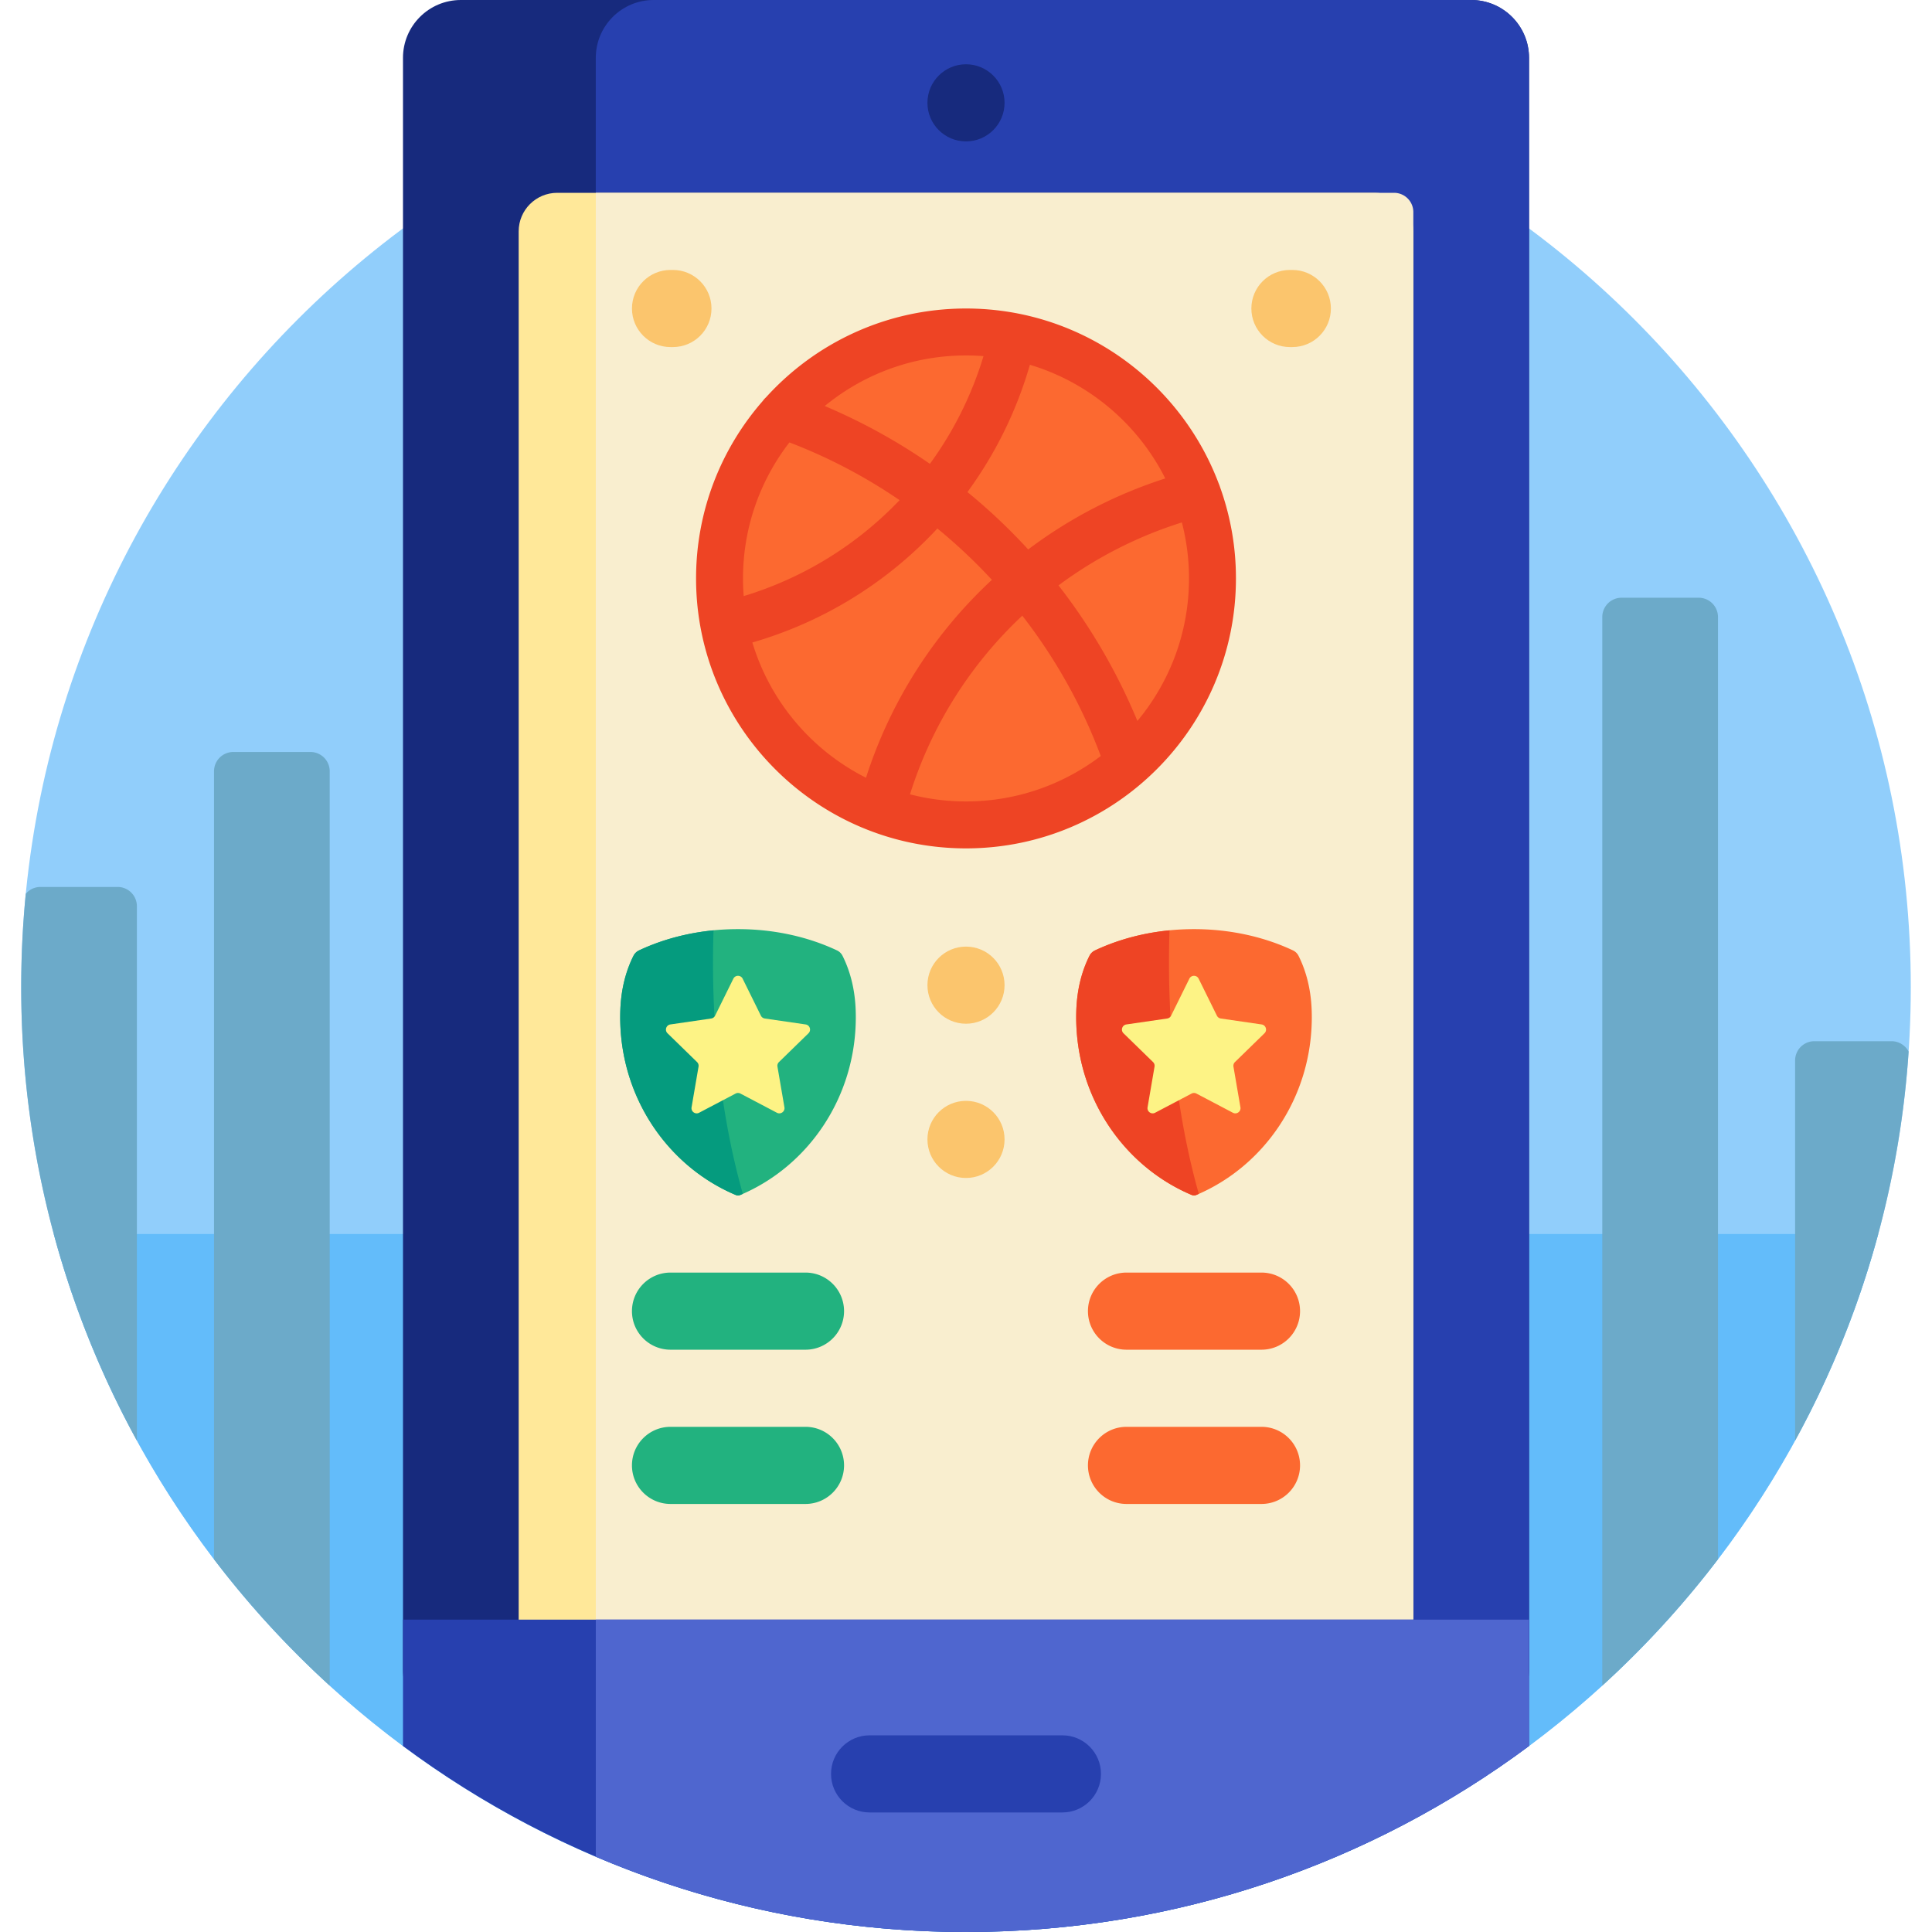 <svg height="512" viewBox="0 0 501 501" width="512" xmlns="http://www.w3.org/2000/svg"><path d="M495.5 256c0 135.31-109.69 245-245 245S5.5 391.31 5.5 256s109.69-245 245-245 245 109.69 245 245z" fill="#91cefb"/><path d="M487.056 320C458.914 424.272 363.668 501 250.5 501S42.086 424.272 13.944 320z" fill="#63bcfa"/><path d="M494.94 272.698c-2.448 36.372-12.834 70.568-29.44 100.871V275a5 5 0 015-5h20a5 5 0 014.44 2.698zM440.5 155h-20a5 5 0 00-5 5v277.109a246.401 246.401 0 0030-32.764V160a5 5 0 00-5-5zm-360 40h-20a5 5 0 00-5 5v204.346a246.401 246.401 0 0030 32.764V200a5 5 0 00-5-5zm-50 35h-20c-1.53 0-2.9.688-3.817 1.771A247.942 247.942 0 005.5 255.962v.075c.006 42.59 10.881 82.642 30 117.531V235a5 5 0 00-5-5z" fill="#6caac9"/><path d="M119.5 0h262c8.284 0 15 6.716 15 15v418c0 8.284-6.716 15-15 15h-262c-8.284 0-15-6.716-15-15V15c0-8.284 6.716-15 15-15z" fill="#172a7d"/><path d="M381.5 0h-212c-8.284 0-15 6.716-15 15v418c0 8.284 6.716 15 15 15h212c8.284 0 15-6.716 15-15V15c0-8.284-6.716-15-15-15zm-131 36.667c-5.523 0-10-4.478-10-10 0-5.523 4.477-10 10-10s10 4.477 10 10c0 5.522-4.477 10-10 10z" fill="#2740af"/><path d="M144.5 50h212c5.523 0 10 4.477 10 10v390c0 5.523-4.477 10-10 10h-212c-5.523 0-10-4.477-10-10V60c0-5.523 4.477-10 10-10z" fill="#ffe899"/><path d="M154.5 50h207a5 5 0 015 5v405h-212z" fill="#f9eecf"/><path d="M184.5 80c0 5.523-4.477 10-10 10h-.623c-5.523 0-10-4.477-10-10s4.477-10 10-10h.623c5.523 0 10 4.477 10 10zm150.624-10h-.624c-5.523 0-10 4.477-10 10s4.477 10 10 10h.624c5.523 0 10-4.477 10-10s-4.478-10-10-10zM250.5 245.47c-5.523 0-10 4.477-10 10 0 5.522 4.477 10 10 10s10-4.478 10-10c0-5.523-4.477-10-10-10zm0 40c-5.523 0-10 4.477-10 10 0 5.522 4.477 10 10 10s10-4.478 10-10c0-5.523-4.477-10-10-10z" fill="#fbc56d"/><path d="M104.5 420h292v32.765C355.725 483.07 305.207 501 250.5 501s-105.225-17.93-146-48.235z" fill="#2740af"/><path d="M154.5 420v61.477c29.481 12.568 61.928 19.523 96 19.523 54.707 0 105.225-17.93 146-48.235V420zm121 50h-50c-5.523 0-10-4.477-10-10s4.477-10 10-10h50c5.523 0 10 4.477 10 10s-4.477 10-10 10z" fill="#4f66cf"/><path d="M208.877 390h-35c-5.523 0-10-4.477-10-10s4.477-10 10-10h35c5.523 0 10 4.477 10 10s-4.477 10-10 10zm10-50c0-5.523-4.477-10-10-10h-35c-5.523 0-10 4.477-10 10s4.477 10 10 10h35c5.523 0 10-4.477 10-10zm-53.165-93.548a3.116 3.116 0 00-1.455 1.429c-1.99 3.98-3.217 8.699-3.399 14.157-.019.58-.029 1.163-.029 1.748 0 20.835 12.384 38.679 29.957 46.094.377.159.805.159 1.182 0 17.573-7.414 29.957-25.258 29.957-46.094 0-.585-.01-1.168-.029-1.748-.182-5.458-1.41-10.177-3.399-14.157a3.107 3.107 0 00-1.455-1.429c-7.428-3.492-16.23-5.513-25.665-5.513-9.436 0-18.237 2.021-25.665 5.513z" fill="#22b27f"/><path d="M192.628 309.596a65.53 65.53 0 01-.66.285 1.524 1.524 0 01-1.182 0c-17.573-7.414-29.957-25.258-29.957-46.094 0-.585.01-1.168.029-1.748.182-5.458 1.41-10.177 3.399-14.157a3.107 3.107 0 011.455-1.429c5.736-2.697 12.292-4.516 19.325-5.205a202.576 202.576 0 00-.116 4.429c-.019 1.287-.029 2.58-.029 3.878 0 22.141 2.842 42.759 7.736 60.041z" fill="#059b7e"/><path d="M327.124 390h-35c-5.523 0-10-4.477-10-10s4.477-10 10-10h35c5.523 0 10 4.477 10 10s-4.478 10-10 10zm10-50c0-5.523-4.477-10-10-10h-35c-5.523 0-10 4.477-10 10s4.477 10 10 10h35c5.522 0 10-4.477 10-10zm-53.165-93.548a3.116 3.116 0 00-1.455 1.429c-1.99 3.98-3.217 8.699-3.399 14.157-.019.58-.029 1.163-.029 1.748 0 20.835 12.384 38.679 29.957 46.094.377.159.805.159 1.182 0 17.573-7.414 29.957-25.258 29.957-46.094 0-.585-.01-1.168-.029-1.748-.182-5.458-1.41-10.177-3.399-14.157a3.107 3.107 0 00-1.455-1.429c-7.428-3.492-16.23-5.513-25.665-5.513s-18.237 2.021-25.665 5.513z" fill="#fc6930"/><path d="M310.874 309.596a65.53 65.53 0 01-.66.285 1.524 1.524 0 01-1.182 0c-17.573-7.414-29.957-25.258-29.957-46.094 0-.585.01-1.168.029-1.748.182-5.458 1.41-10.177 3.399-14.157a3.107 3.107 0 011.455-1.429c5.736-2.697 12.292-4.516 19.325-5.205a202.576 202.576 0 00-.116 4.429c-.019 1.287-.029 2.58-.029 3.878.001 22.141 2.843 42.759 7.736 60.041z" fill="#ee4424"/><path d="M314.413 150c0 35.298-28.615 63.913-63.913 63.913S186.587 185.298 186.587 150s28.615-63.913 63.913-63.913 63.913 28.615 63.913 63.913z" fill="#fc6930"/><path d="M316.368 126.294a6.116 6.116 0 00-.295-.801C306.12 98.946 280.481 80 250.5 80c-20.542 0-39.046 8.895-51.862 23.035a6.06 6.06 0 00-.837.94c-10.768 12.313-17.3 28.42-17.3 46.025 0 38.598 31.402 70 70 70s70-31.402 70-70a69.699 69.699 0 00-4.133-23.706zm-14.189-2.226a119.734 119.734 0 00-35.554 18.415A150.04 150.04 0 00250.87 127.6a105.215 105.215 0 0016.199-33.007c15.336 4.594 28.017 15.396 35.11 29.475zM250.5 92.174c1.527 0 3.04.06 4.538.177a93.015 93.015 0 01-13.897 27.932 152.078 152.078 0 00-27.271-14.994c9.98-8.193 22.741-13.115 36.63-13.115zM192.674 150c0-13.269 4.492-25.507 12.035-35.276a137.744 137.744 0 0128.567 14.975 93.123 93.123 0 01-40.422 24.878 58.242 58.242 0 01-.18-4.577zm2.43 16.607a105.302 105.302 0 0047.974-29.563 141.435 141.435 0 0114.137 13.315 119.872 119.872 0 00-32.646 51.32c-14.068-7.088-24.864-19.753-29.465-35.072zm55.396 41.219c-5.014 0-9.881-.642-14.523-1.847a107.694 107.694 0 0129.121-46.326c8.525 10.979 15.437 23.24 20.345 36.393-9.713 7.39-21.825 11.78-34.943 11.78zm44.446-20.873c-5.184-12.531-12.1-24.402-20.456-35.151a107.588 107.588 0 0131.99-16.325A57.734 57.734 0 01308.327 150c-.001 14.039-5.03 26.926-13.381 36.953z" fill="#ee4424"/><path d="M192.582 253.793l4.732 9.588c.196.397.574.672 1.012.735l10.581 1.538c1.102.16 1.543 1.515.745 2.293l-7.657 7.463a1.347 1.347 0 00-.387 1.19l1.807 10.538c.188 1.098-.964 1.935-1.95 1.417l-9.464-4.976a1.343 1.343 0 00-1.251 0l-9.464 4.976c-.986.518-2.138-.319-1.95-1.417l1.807-10.538a1.344 1.344 0 00-.387-1.19l-7.657-7.463c-.798-.778-.358-2.132.745-2.293l10.581-1.538a1.346 1.346 0 001.012-.735l4.732-9.588c.495-.999 1.92-.999 2.413 0zm115.836 0l-4.732 9.588a1.342 1.342 0 01-1.012.735l-10.581 1.538c-1.102.16-1.543 1.515-.745 2.293l7.657 7.463c.317.309.461.754.387 1.19l-1.807 10.538c-.188 1.098.964 1.935 1.95 1.417l9.464-4.976a1.343 1.343 0 011.251 0l9.464 4.976c.986.518 2.138-.319 1.95-1.417l-1.807-10.538c-.075-.436.07-.881.387-1.19l7.657-7.463c.798-.778.358-2.132-.745-2.293l-10.581-1.538a1.346 1.346 0 01-1.012-.735l-4.732-9.588c-.495-.999-1.92-.999-2.413 0z" fill="#fdf385"/></svg>
